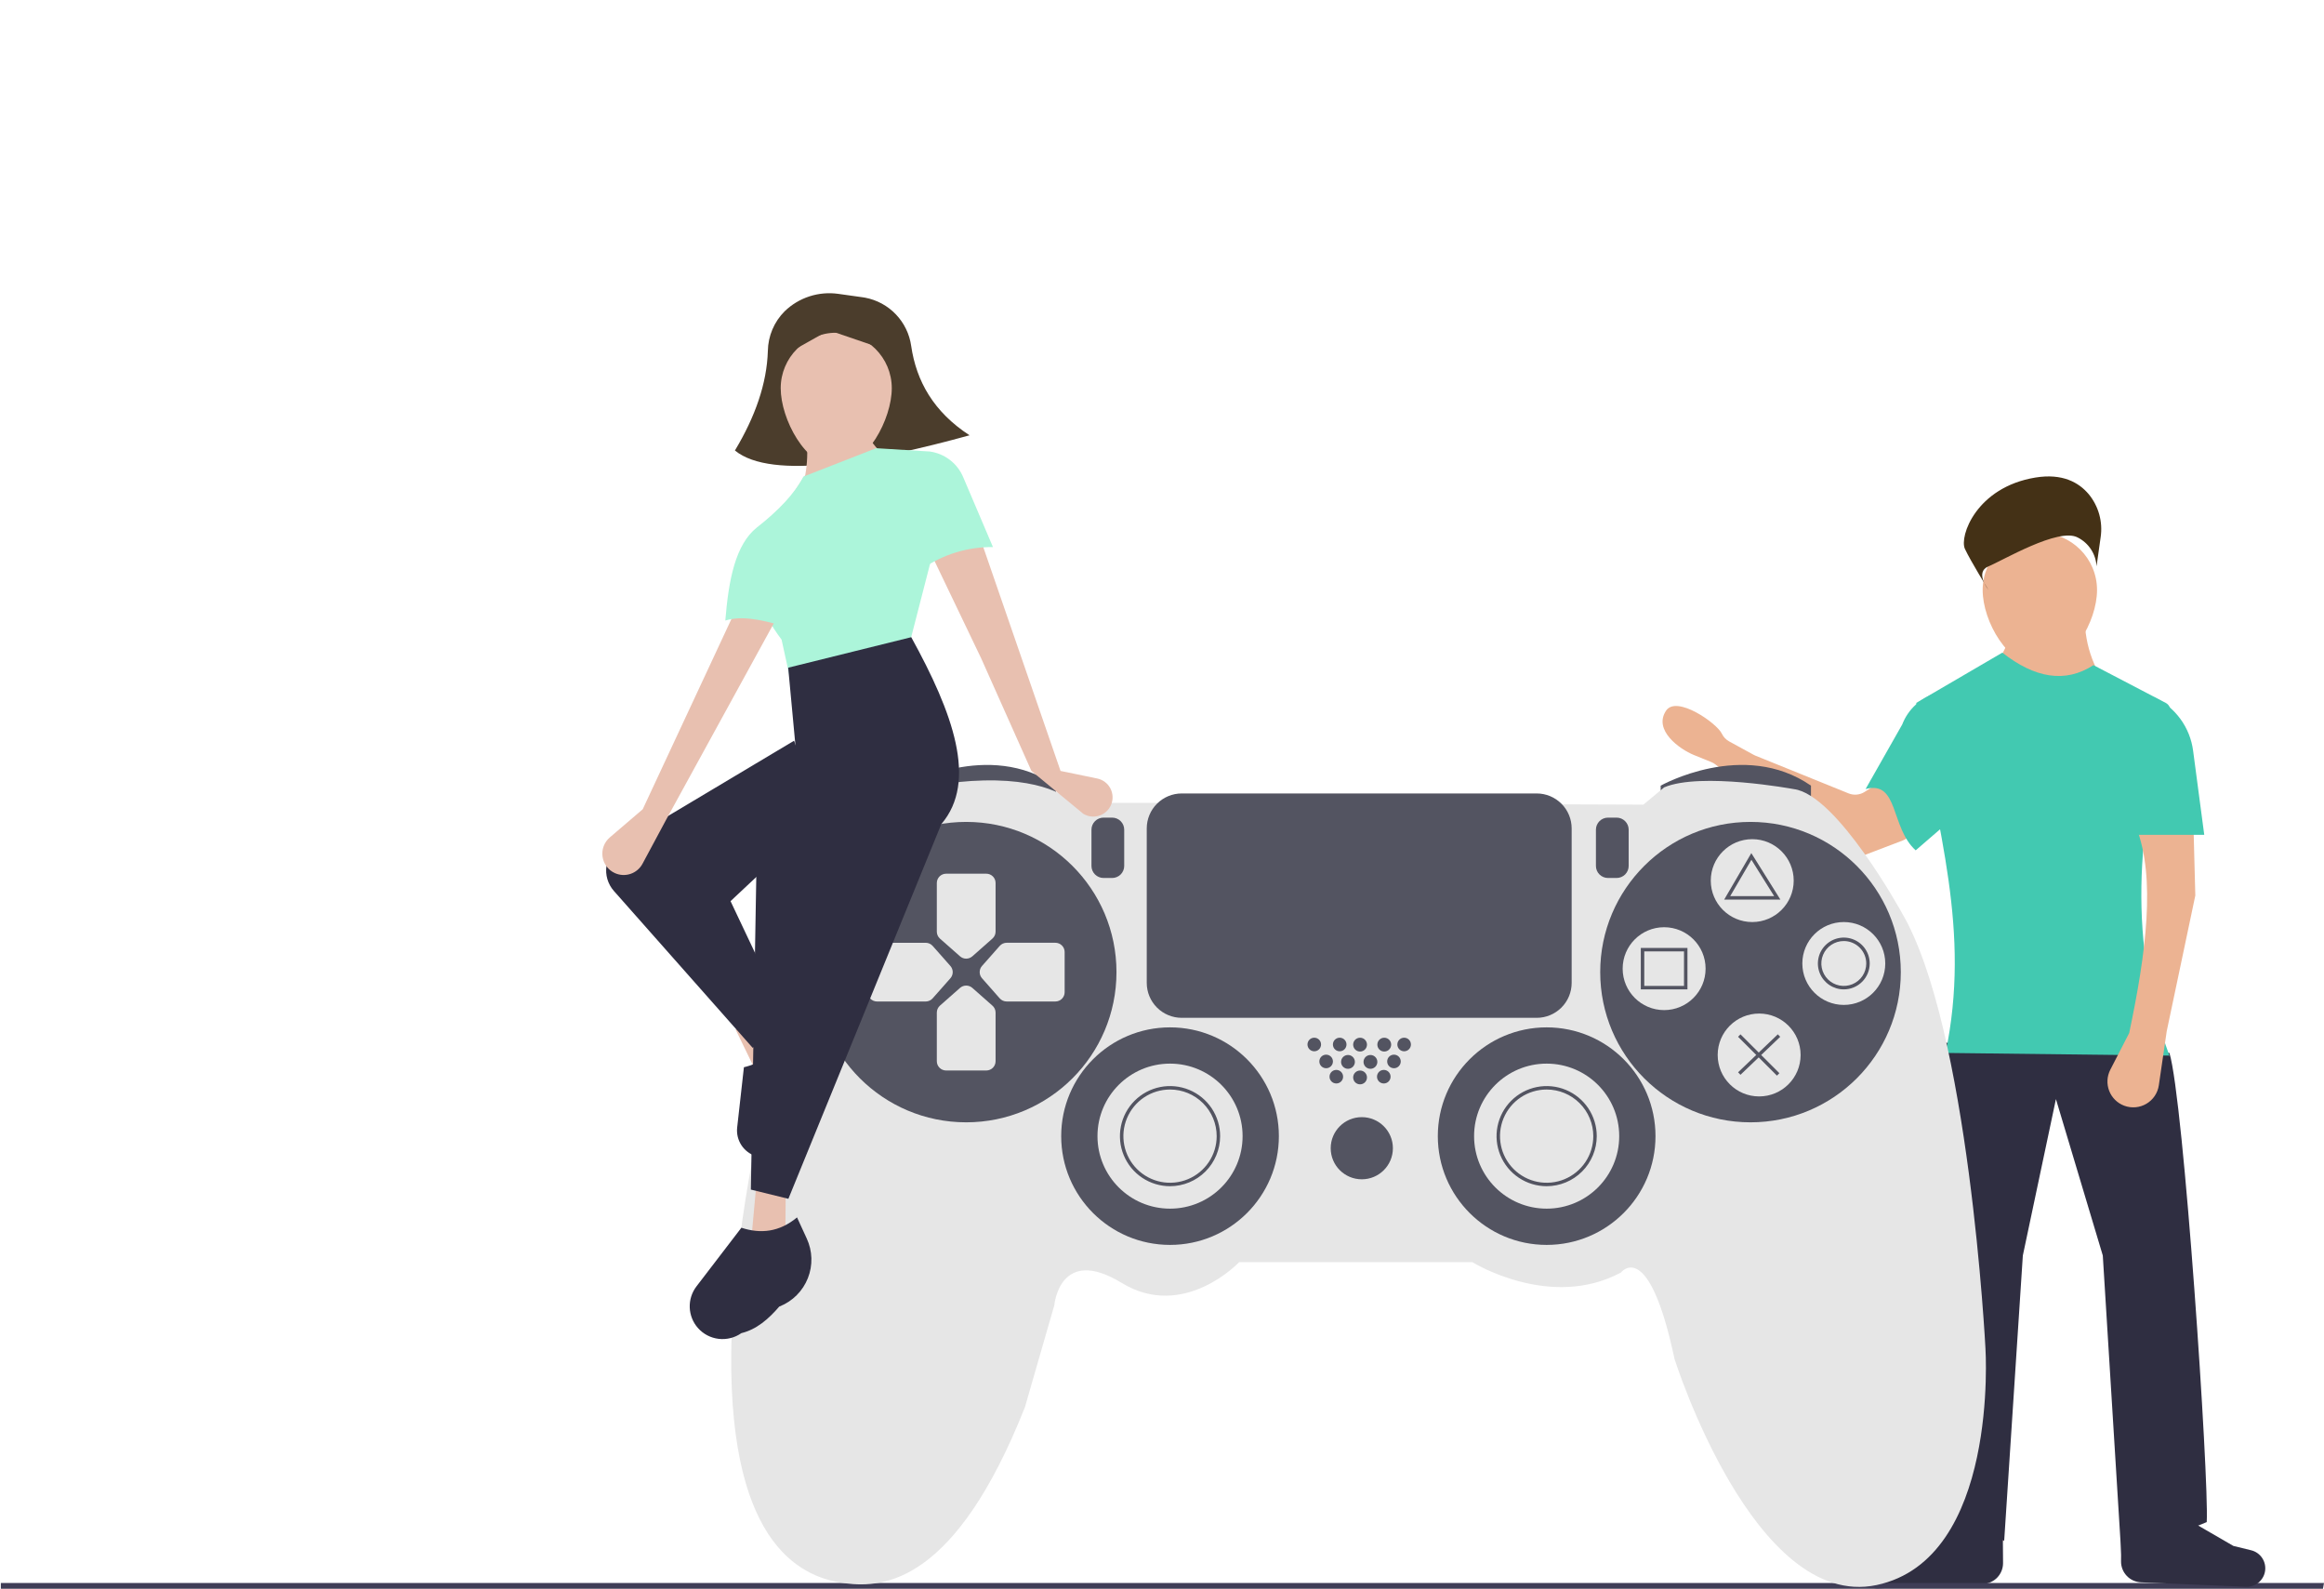 <svg width="436" height="298" viewBox="0 0 436 298" fill="none" xmlns="http://www.w3.org/2000/svg">
<path d="M374.31 124.426C380.32 130.724 387.025 131.729 394.425 127.441C391.319 122.469 390.58 117.06 391.407 111.363H376.992C377.631 116.369 377.459 121.031 374.31 124.426Z" fill="#ECB392"/>
<path d="M398.112 289.229L405.823 285.21L409.175 242.669V220.227L391.407 219.892L396.436 242.334L398.112 289.229Z" fill="#FFB8B8"/>
<path d="M375.762 289.229L368.051 285.21L364.699 242.669V220.227L382.466 219.892L377.438 242.334L375.762 289.229Z" fill="#FFB8B8"/>
<path d="M367 285.5L376 289L379.5 235.5L385.708 206.158L394.5 235.5L398 292L414 285.5C414.447 277.361 409.664 206.107 407 197.5L361.571 195.439L367 285.5Z" fill="#2F2E41"/>
<path d="M344.405 160.759L321.823 143.384C321.588 143.204 321.33 143.056 321.056 142.944L317.774 141.61C315.138 140.538 310.116 136.974 312.565 133.303C314.54 130.344 322.098 135.645 323.028 137.609C323.321 138.227 323.803 138.737 324.404 139.065L328.994 141.577C329.105 141.638 329.22 141.693 329.338 141.741L346.81 148.817C347.295 149.013 347.819 149.091 348.339 149.044C348.86 148.997 349.362 148.827 349.803 148.547L352.971 146.54C353.421 146.255 353.935 146.083 354.467 146.04C354.999 145.998 355.533 146.085 356.024 146.296C356.514 146.506 356.946 146.832 357.282 147.246C357.618 147.661 357.848 148.151 357.951 148.674L358.998 153.953C359.149 154.714 359.026 155.502 358.65 156.18C358.275 156.858 357.671 157.382 356.946 157.658L347.579 161.226C347.054 161.425 346.487 161.487 345.931 161.406C345.375 161.324 344.85 161.102 344.405 160.759Z" fill="#ECB392"/>
<path d="M350 148C356.252 146.325 354.626 155.209 359.396 159.5L367.5 152.5L363.312 130C361.855 130.416 360.514 131.165 359.396 132.188C358.278 133.211 357.414 134.479 356.871 135.894L350 148Z" fill="#42C9B1"/>
<path d="M365 197.5L407 198C399.35 177.402 400.594 155.33 407.107 133.742C407.217 133.383 407.198 132.998 407.053 132.652C406.909 132.306 406.648 132.022 406.316 131.848L392.748 124.761C387.423 128.224 381.699 127.16 375.651 122.417L359.5 131.848C363.516 155.945 369.8 174.521 365 197.5Z" fill="#42C9B1"/>
<path d="M372.05 297.097L352.351 297.931C351.493 297.968 350.652 297.686 349.99 297.14C349.328 296.594 348.891 295.822 348.764 294.974C348.636 294.117 348.833 293.243 349.316 292.524C349.799 291.804 350.533 291.291 351.376 291.085L354.717 290.267L367.849 282.661C369.794 284.674 372.474 286.376 375.749 287.826L375.787 293.173C375.794 294.183 375.409 295.157 374.711 295.889C374.014 296.621 373.06 297.054 372.05 297.097Z" fill="#2F2E41"/>
<path d="M435.805 298H0.158V296.924H436L435.805 298Z" fill="#3F3D56"/>
<path d="M401.661 296.798L421.359 297.632C422.217 297.669 423.058 297.387 423.72 296.841C424.382 296.295 424.819 295.523 424.946 294.675C425.074 293.818 424.878 292.944 424.394 292.225C423.911 291.505 423.177 290.992 422.335 290.786L418.993 289.968L405.861 282.362C403.916 284.375 401.237 286.077 397.962 287.527L397.923 292.874C397.916 293.884 398.302 294.858 398.999 295.59C399.696 296.322 400.65 296.755 401.661 296.798Z" fill="#2F2E41"/>
<g filter="url(#filter0_d_4_2)">
<path d="M382.691 121C388.616 121 393.419 112.593 393.419 106.673C393.419 100.753 388.616 95.954 382.691 95.954C376.766 95.954 371.963 100.753 371.963 106.673C371.963 112.593 376.766 121 382.691 121Z" fill="#ECB392"/>
</g>
<path d="M399.453 193.764L395.909 200.65C395.596 201.258 395.416 201.925 395.379 202.607C395.343 203.289 395.452 203.971 395.698 204.609C395.944 205.246 396.323 205.824 396.809 206.305C397.295 206.786 397.877 207.159 398.517 207.398C399.195 207.652 399.921 207.751 400.642 207.688C401.363 207.625 402.06 207.401 402.684 207.034C403.307 206.666 403.84 206.163 404.243 205.563C404.646 204.962 404.91 204.279 405.014 203.563L406.493 193.429L411.857 167.972L411.522 155.243H400.794C404.453 164.711 402.638 178.675 399.453 193.764Z" fill="#ECB392"/>
<path d="M399.118 156.583H413.533L411.441 140.787C411.157 138.645 410.341 136.607 409.067 134.861C407.793 133.115 406.101 131.716 404.147 130.791L399.118 156.583Z" fill="#42C9B1"/>
<path d="M394.096 100.769C394.31 99.337 394.22 97.876 393.832 96.481C393.443 95.087 392.765 93.789 391.841 92.674C390.011 90.51 386.943 88.739 381.853 89.574C370.748 91.397 367.546 100.635 368.634 102.958C369.722 105.281 373.057 110.666 373.057 110.666C373.057 110.666 370.4 107.315 373.057 106.229C375.713 105.144 386.202 98.891 389.79 100.816C390.806 101.326 391.668 102.095 392.289 103.046C392.911 103.997 393.269 105.095 393.327 106.229L394.096 100.769Z" fill="#443116"/>
<path d="M169.918 150.927V147.365C169.918 147.365 185.475 138.621 198.116 147.365V150.603L169.918 150.927Z" fill="#535461"/>
<path d="M311.555 150.927V147.365C311.555 147.365 327.112 138.621 339.753 147.365V150.603L311.555 150.927Z" fill="#535461"/>
<path d="M216.59 150.603H201.357C201.357 150.603 197.468 146.069 184.503 146.393C171.539 146.717 168.946 150.603 168.946 150.603C168.946 150.603 156.143 159.185 153.226 169.872C153.226 169.872 137.507 216.992 137.183 253.91C136.859 290.829 151.12 296.01 158.574 296.982C166.029 297.954 179.317 296.658 192.282 263.95L197.792 244.843C197.792 244.843 198.764 233.508 210.432 240.633C222.1 247.757 232.472 236.746 232.472 236.746H276.227C276.227 236.746 290.812 245.814 304.1 238.69C304.1 238.69 309.286 231.889 314.148 254.882C314.148 254.882 329.057 302.164 352.069 297.306C375.081 292.448 372.488 252.939 372.488 252.939C372.488 252.939 369.409 192.541 356.769 171.167C356.769 171.167 344.614 148.984 336.512 148.012C336.512 148.012 319.01 144.774 312.203 147.689L308.314 150.927L216.59 150.603Z" fill="#E6E6E6"/>
<path d="M181.262 210.515C196.835 210.515 209.46 197.901 209.46 182.34C209.46 166.78 196.835 154.165 181.262 154.165C165.689 154.165 153.064 166.78 153.064 182.34C153.064 197.901 165.689 210.515 181.262 210.515Z" fill="#535461"/>
<path d="M328.409 210.515C343.982 210.515 356.606 197.901 356.606 182.34C356.606 166.78 343.982 154.165 328.409 154.165C312.836 154.165 300.211 166.78 300.211 182.34C300.211 197.901 312.836 210.515 328.409 210.515Z" fill="#535461"/>
<path d="M186.176 176.058L182.416 179.38C182.097 179.66 181.688 179.815 181.264 179.815C180.839 179.815 180.43 179.66 180.111 179.38L176.345 176.058C176.161 175.895 176.013 175.696 175.912 175.473C175.81 175.25 175.757 175.007 175.755 174.762V165.62C175.756 165.158 175.94 164.716 176.267 164.39C176.594 164.064 177.037 163.881 177.499 163.881H185.035C185.496 163.88 185.939 164.062 186.266 164.388C186.593 164.714 186.778 165.156 186.778 165.617V174.756C186.776 175.003 186.722 175.247 186.618 175.472C186.514 175.696 186.363 175.896 186.176 176.058Z" fill="#E6E6E6"/>
<path d="M186.176 188.62L182.416 185.3C182.097 185.02 181.688 184.866 181.264 184.866C180.839 184.866 180.43 185.02 180.111 185.3L176.345 188.623C176.161 188.785 176.013 188.984 175.912 189.207C175.81 189.431 175.757 189.673 175.755 189.918V199.051C175.754 199.512 175.937 199.955 176.263 200.281C176.589 200.608 177.031 200.792 177.493 200.793H185.035C185.496 200.794 185.939 200.611 186.266 200.286C186.593 199.96 186.778 199.518 186.778 199.057V189.921C186.776 189.674 186.722 189.43 186.618 189.206C186.514 188.981 186.363 188.781 186.176 188.62Z" fill="#E6E6E6"/>
<path d="M174.977 187.256L178.303 183.493C178.583 183.175 178.738 182.766 178.738 182.342C178.738 181.918 178.583 181.509 178.303 181.191L174.977 177.427C174.815 177.244 174.616 177.096 174.392 176.994C174.169 176.893 173.926 176.84 173.681 176.838H164.541C164.079 176.839 163.636 177.023 163.31 177.35C162.984 177.676 162.801 178.119 162.801 178.58V186.11C162.8 186.571 162.982 187.014 163.308 187.34C163.634 187.667 164.076 187.851 164.538 187.852H173.684C173.93 187.849 174.172 187.795 174.395 187.692C174.618 187.59 174.816 187.441 174.977 187.256Z" fill="#E6E6E6"/>
<path d="M187.55 187.256L184.231 183.49C183.95 183.172 183.795 182.763 183.795 182.339C183.795 181.915 183.95 181.505 184.231 181.187L187.556 177.424C187.719 177.24 187.918 177.093 188.141 176.991C188.365 176.889 188.607 176.836 188.853 176.835H197.993C198.454 176.834 198.897 177.016 199.224 177.342C199.551 177.667 199.736 178.109 199.736 178.571V186.107C199.737 186.568 199.555 187.01 199.229 187.337C198.903 187.664 198.461 187.848 197.999 187.849H188.856C188.609 187.849 188.364 187.795 188.139 187.693C187.914 187.591 187.713 187.442 187.55 187.256Z" fill="#E6E6E6"/>
<path d="M219.507 233.508C230.784 233.508 239.926 224.374 239.926 213.106C239.926 201.838 230.784 192.703 219.507 192.703C208.23 192.703 199.088 201.838 199.088 213.106C199.088 224.374 208.23 233.508 219.507 233.508Z" fill="#535461"/>
<path d="M290.164 233.508C301.441 233.508 310.583 224.374 310.583 213.106C310.583 201.838 301.441 192.703 290.164 192.703C278.886 192.703 269.745 201.838 269.745 213.106C269.745 224.374 278.886 233.508 290.164 233.508Z" fill="#535461"/>
<path d="M219.507 226.707C227.025 226.707 233.12 220.618 233.12 213.106C233.12 205.594 227.025 199.504 219.507 199.504C211.989 199.504 205.895 205.594 205.895 213.106C205.895 220.618 211.989 226.707 219.507 226.707Z" fill="#E6E6E6"/>
<path d="M219.507 222.497C217.648 222.497 215.831 221.946 214.285 220.914C212.74 219.882 211.535 218.416 210.823 216.7C210.112 214.983 209.926 213.095 210.289 211.273C210.651 209.452 211.546 207.778 212.861 206.465C214.175 205.151 215.85 204.257 217.674 203.894C219.497 203.532 221.387 203.718 223.104 204.429C224.822 205.14 226.29 206.343 227.322 207.888C228.355 209.432 228.906 211.248 228.906 213.106C228.904 215.595 227.912 217.983 226.15 219.743C224.388 221.504 221.999 222.494 219.507 222.497ZM219.507 204.362C217.776 204.362 216.085 204.875 214.645 205.835C213.206 206.796 212.085 208.162 211.422 209.759C210.76 211.357 210.587 213.115 210.924 214.811C211.262 216.508 212.095 218.066 213.319 219.288C214.543 220.511 216.102 221.344 217.8 221.681C219.498 222.019 221.257 221.846 222.856 221.184C224.455 220.522 225.822 219.401 226.783 217.963C227.745 216.525 228.258 214.835 228.258 213.106C228.256 210.787 227.333 208.565 225.692 206.926C224.052 205.286 221.827 204.364 219.507 204.362Z" fill="#535461"/>
<path d="M290.164 226.707C297.682 226.707 303.776 220.618 303.776 213.106C303.776 205.594 297.682 199.504 290.164 199.504C282.645 199.504 276.551 205.594 276.551 213.106C276.551 220.618 282.645 226.707 290.164 226.707Z" fill="#E6E6E6"/>
<path d="M290.164 222.497C288.305 222.497 286.487 221.946 284.942 220.914C283.396 219.882 282.191 218.416 281.48 216.7C280.768 214.983 280.582 213.095 280.945 211.273C281.308 209.452 282.203 207.778 283.517 206.465C284.832 205.151 286.507 204.257 288.33 203.894C290.153 203.532 292.043 203.718 293.761 204.429C295.478 205.14 296.946 206.343 297.979 207.888C299.012 209.432 299.563 211.248 299.563 213.106C299.56 215.595 298.569 217.983 296.807 219.743C295.045 221.504 292.656 222.494 290.164 222.497ZM290.164 204.362C288.433 204.362 286.741 204.875 285.302 205.835C283.863 206.796 282.741 208.162 282.079 209.759C281.416 211.357 281.243 213.115 281.581 214.811C281.918 216.508 282.752 218.066 283.976 219.288C285.2 220.511 286.759 221.344 288.456 221.681C290.154 222.019 291.913 221.846 293.513 221.184C295.112 220.522 296.478 219.401 297.44 217.963C298.401 216.525 298.915 214.835 298.915 213.106C298.912 210.787 297.989 208.565 296.349 206.926C294.708 205.286 292.484 204.364 290.164 204.362Z" fill="#535461"/>
<path d="M255.484 221.202C258.706 221.202 261.318 218.592 261.318 215.373C261.318 212.153 258.706 209.543 255.484 209.543C252.262 209.543 249.65 212.153 249.65 215.373C249.65 218.592 252.262 221.202 255.484 221.202Z" fill="#535461"/>
<path d="M246.567 197.189C247.271 197.189 247.841 196.619 247.841 195.916C247.841 195.213 247.271 194.643 246.567 194.643C245.864 194.643 245.294 195.213 245.294 195.916C245.294 196.619 245.864 197.189 246.567 197.189Z" fill="#535461"/>
<path d="M251.338 197.189C252.042 197.189 252.612 196.619 252.612 195.916C252.612 195.213 252.042 194.643 251.338 194.643C250.635 194.643 250.064 195.213 250.064 195.916C250.064 196.619 250.635 197.189 251.338 197.189Z" fill="#535461"/>
<path d="M250.703 203.228C251.406 203.228 251.977 202.658 251.977 201.956C251.977 201.253 251.406 200.683 250.703 200.683C249.999 200.683 249.429 201.253 249.429 201.956C249.429 202.658 249.999 203.228 250.703 203.228Z" fill="#535461"/>
<path d="M255.159 203.39C255.876 203.39 256.456 202.81 256.456 202.095C256.456 201.379 255.876 200.799 255.159 200.799C254.443 200.799 253.863 201.379 253.863 202.095C253.863 202.81 254.443 203.39 255.159 203.39Z" fill="#535461"/>
<path d="M259.61 203.228C260.313 203.228 260.883 202.658 260.883 201.956C260.883 201.253 260.313 200.683 259.61 200.683C258.906 200.683 258.336 201.253 258.336 201.956C258.336 202.658 258.906 203.228 259.61 203.228Z" fill="#535461"/>
<path d="M248.794 200.369C249.497 200.369 250.068 199.799 250.068 199.096C250.068 198.393 249.497 197.823 248.794 197.823C248.09 197.823 247.52 198.393 247.52 199.096C247.52 199.799 248.09 200.369 248.794 200.369Z" fill="#535461"/>
<path d="M252.891 200.476C253.607 200.476 254.187 199.896 254.187 199.18C254.187 198.465 253.607 197.885 252.891 197.885C252.175 197.885 251.594 198.465 251.594 199.18C251.594 199.896 252.175 200.476 252.891 200.476Z" fill="#535461"/>
<path d="M257.104 200.476C257.82 200.476 258.401 199.896 258.401 199.18C258.401 198.465 257.82 197.885 257.104 197.885C256.388 197.885 255.808 198.465 255.808 199.18C255.808 199.896 256.388 200.476 257.104 200.476Z" fill="#535461"/>
<path d="M261.519 200.369C262.222 200.369 262.792 199.799 262.792 199.096C262.792 198.393 262.222 197.823 261.519 197.823C260.815 197.823 260.245 198.393 260.245 199.096C260.245 199.799 260.815 200.369 261.519 200.369Z" fill="#535461"/>
<path d="M255.159 197.237C255.876 197.237 256.456 196.657 256.456 195.942C256.456 195.226 255.876 194.646 255.159 194.646C254.443 194.646 253.863 195.226 253.863 195.942C253.863 196.657 254.443 197.237 255.159 197.237Z" fill="#535461"/>
<path d="M259.697 197.237C260.413 197.237 260.994 196.657 260.994 195.942C260.994 195.226 260.413 194.646 259.697 194.646C258.981 194.646 258.401 195.226 258.401 195.942C258.401 196.657 258.981 197.237 259.697 197.237Z" fill="#535461"/>
<path d="M263.428 197.189C264.131 197.189 264.701 196.619 264.701 195.916C264.701 195.213 264.131 194.643 263.428 194.643C262.724 194.643 262.154 195.213 262.154 195.916C262.154 196.619 262.724 197.189 263.428 197.189Z" fill="#535461"/>
<path d="M207.029 153.363C206.429 153.364 205.854 153.602 205.431 154.026C205.007 154.449 204.768 155.024 204.767 155.623V162.424C204.768 163.023 205.007 163.597 205.431 164.021C205.854 164.444 206.429 164.683 207.029 164.683H208.649C209.249 164.683 209.824 164.444 210.248 164.021C210.672 163.597 210.91 163.023 210.911 162.424V155.623C210.91 155.024 210.672 154.449 210.248 154.026C209.824 153.602 209.249 153.364 208.649 153.363H207.029Z" fill="#535461"/>
<path d="M301.669 153.363C301.07 153.364 300.495 153.602 300.071 154.026C299.647 154.449 299.409 155.024 299.408 155.623V162.424C299.409 163.023 299.647 163.597 300.071 164.021C300.495 164.444 301.07 164.683 301.669 164.683H303.29C303.89 164.683 304.464 164.444 304.888 164.021C305.312 163.597 305.551 163.023 305.551 162.424V155.623C305.551 155.024 305.312 154.449 304.888 154.026C304.464 153.602 303.89 153.364 303.29 153.363H301.669Z" fill="#535461"/>
<path d="M328.733 172.949C333.029 172.949 336.512 169.469 336.512 165.176C336.512 160.884 333.029 157.404 328.733 157.404C324.437 157.404 320.954 160.884 320.954 165.176C320.954 169.469 324.437 172.949 328.733 172.949Z" fill="#E6E6E6"/>
<path d="M312.203 189.465C316.499 189.465 319.982 185.985 319.982 181.692C319.982 177.4 316.499 173.92 312.203 173.92C307.907 173.92 304.424 177.4 304.424 181.692C304.424 185.985 307.907 189.465 312.203 189.465Z" fill="#E6E6E6"/>
<path d="M345.911 188.493C350.207 188.493 353.689 185.013 353.689 180.721C353.689 176.428 350.207 172.949 345.911 172.949C341.615 172.949 338.132 176.428 338.132 180.721C338.132 185.013 341.615 188.493 345.911 188.493Z" fill="#E6E6E6"/>
<path d="M330.029 205.657C334.325 205.657 337.808 202.177 337.808 197.885C337.808 193.592 334.325 190.112 330.029 190.112C325.733 190.112 322.251 193.592 322.251 197.885C322.251 202.177 325.733 205.657 330.029 205.657Z" fill="#E6E6E6"/>
<path d="M221.695 148.829C219.957 148.831 218.29 149.522 217.061 150.75C215.832 151.978 215.141 153.643 215.139 155.38V184.364C215.141 186.101 215.832 187.766 217.061 188.994C218.29 190.222 219.957 190.913 221.695 190.915H288.3C290.038 190.913 291.704 190.222 292.933 188.994C294.162 187.766 294.854 186.101 294.856 184.364V155.38C294.854 153.643 294.162 151.978 292.933 150.75C291.704 149.522 290.038 148.831 288.3 148.829H221.695Z" fill="#535461"/>
<path d="M334.017 168.739H323.469L328.561 160.016L334.017 168.739ZM324.598 168.091H332.848L328.58 161.269L324.598 168.091Z" fill="#535461"/>
<path d="M316.579 185.579H307.828V177.806H316.579V185.579ZM308.476 184.931H315.931V178.454H308.476V184.931Z" fill="#535461"/>
<path d="M345.911 185.579C344.949 185.579 344.009 185.294 343.21 184.76C342.41 184.226 341.787 183.468 341.419 182.58C341.051 181.692 340.955 180.716 341.143 179.773C341.33 178.831 341.793 177.965 342.473 177.286C343.153 176.607 344.019 176.144 344.962 175.957C345.905 175.769 346.883 175.865 347.771 176.233C348.66 176.601 349.419 177.223 349.953 178.022C350.487 178.821 350.773 179.76 350.773 180.721C350.771 182.009 350.258 183.244 349.347 184.154C348.436 185.065 347.2 185.577 345.911 185.579ZM345.911 176.511C345.078 176.511 344.263 176.758 343.57 177.22C342.877 177.683 342.337 178.341 342.018 179.11C341.699 179.879 341.616 180.726 341.778 181.542C341.941 182.359 342.342 183.109 342.931 183.698C343.521 184.287 344.272 184.688 345.089 184.85C345.906 185.012 346.753 184.929 347.523 184.61C348.293 184.292 348.951 183.752 349.414 183.06C349.877 182.368 350.124 181.554 350.124 180.721C350.123 179.605 349.679 178.535 348.889 177.745C348.099 176.956 347.028 176.512 345.911 176.511Z" fill="#535461"/>
<path d="M326.531 194.013L326.073 194.47L333.365 201.757L333.824 201.299L326.531 194.013Z" fill="#535461"/>
<path d="M333.532 194.007L326.078 201.133L326.527 201.601L333.98 194.475L333.532 194.007Z" fill="#535461"/>
<path d="M181.894 81.649C164.198 86.524 144.82 90.194 137.876 84.501C141.678 78.177 143.87 71.944 144.056 65.824C144.098 63.024 145.233 60.351 147.219 58.375C148.534 57.106 150.121 56.153 151.86 55.588C153.599 55.024 155.443 54.863 157.254 55.117L161.846 55.761C162.001 55.783 162.155 55.807 162.308 55.835C164.512 56.252 166.531 57.349 168.079 58.971C169.628 60.593 170.63 62.659 170.944 64.878C171.911 71.514 175.165 77.259 181.894 81.649Z" fill="#4B3D2C"/>
<path d="M198.965 144.605L205.845 146.023C206.37 146.131 206.865 146.355 207.293 146.678C207.721 147.001 208.072 147.415 208.32 147.891C208.567 148.366 208.706 148.891 208.726 149.427C208.746 149.962 208.646 150.496 208.433 150.988C208.228 151.464 207.923 151.89 207.538 152.237C207.153 152.585 206.698 152.845 206.204 153.001C205.71 153.158 205.187 153.206 204.673 153.142C204.158 153.079 203.663 152.906 203.222 152.634L193.5 144.605L184.082 123.5L174.824 104.181L184.082 101.506L198.965 144.605Z" fill="#E8C0B0"/>
<path d="M147.152 199.711L141.943 201.224L138 193.088L142.01 191L147.152 199.711Z" fill="#E8C0B0"/>
<path d="M147.309 234.56L140.918 232.869L141.919 221.898L147.419 222.236L147.309 234.56Z" fill="#E8C0B0"/>
<path d="M147.976 192.092L141.206 196.543L115.171 167.118C114.606 166.48 114.189 165.725 113.949 164.907C113.71 164.09 113.653 163.229 113.784 162.388C113.915 161.546 114.23 160.743 114.707 160.037C115.183 159.33 115.81 158.737 116.542 158.3L148.976 138.936L153.943 153.195L137.055 169.03L147.976 192.092Z" fill="#2F2E41"/>
<path d="M150.873 207.508C150.856 207.53 150.839 207.552 150.822 207.574C150.389 210.105 149.629 212.413 147.932 214.085C147.429 215.219 146.526 216.127 145.395 216.638C144.264 217.148 142.984 217.225 141.8 216.852C140.684 216.501 139.724 215.773 139.085 214.793C138.447 213.813 138.168 212.641 138.299 211.479L139.564 200.182C142.598 199.485 144.912 197.761 146.083 194.406L149.032 196.413C149.905 197.002 150.649 197.763 151.217 198.649C151.786 199.534 152.168 200.527 152.34 201.565C152.513 202.603 152.471 203.666 152.219 204.687C151.967 205.709 151.509 206.669 150.873 207.508Z" fill="#2F2E41"/>
<g filter="url(#filter1_d_4_2)">
<path d="M156.886 83.5C162.64 83.5 167.305 74.569 167.305 68.819C167.305 63.07 162.64 58.409 156.886 58.409C151.131 58.409 146.467 63.07 146.467 68.819C146.467 74.569 151.131 83.5 156.886 83.5Z" fill="#E8C0B0"/>
</g>
<path d="M165.909 85.462L149.483 99.054L148.204 93.459L151.071 89.092C151.866 84.808 151.353 80.084 149.986 75.072L160.702 75.082C161.165 79.132 162.743 82.665 165.909 85.462Z" fill="#E8C0B0"/>
<path d="M170.533 121.116L148.358 127.865L146.633 119.985C142.478 114.41 140.671 109.321 143.39 105.169L142.022 98.92C145.947 95.832 149.033 92.673 150.727 89.396L164.371 84.069L174.4 84.686L177.362 94.603L170.533 121.116Z" fill="#ACF5DA"/>
<path d="M186.287 102.615C181.56 102.565 176.934 103.981 173.047 106.668L174.4 84.686C175.774 84.869 177.077 85.407 178.18 86.246C179.283 87.085 180.148 88.196 180.691 89.471L186.287 102.615Z" fill="#ACF5DA"/>
<path d="M147.906 224.862L140.868 223.131L141.904 163.377L151.355 153.036L149.24 139.926L147.871 125.239L170.956 119.52C178.759 133.676 183.476 146.547 176.591 154.587L147.906 224.862Z" fill="#2F2E41"/>
<path d="M146.29 245.037C146.258 245.05 146.227 245.062 146.195 245.074C144.151 247.445 141.906 249.379 139.083 250.058C137.845 250.926 136.33 251.308 134.828 251.13C133.325 250.953 131.941 250.229 130.94 249.097C129.995 248.029 129.451 246.666 129.4 245.242C129.35 243.818 129.796 242.42 130.663 241.288L139.089 230.287C142.696 231.464 146.197 231.117 149.53 228.35L151.346 232.298C151.887 233.461 152.185 234.722 152.222 236.004C152.258 237.286 152.033 238.562 151.56 239.754C151.087 240.946 150.375 242.029 149.469 242.938C148.563 243.846 147.481 244.56 146.29 245.037Z" fill="#2F2E41"/>
<path d="M120.579 151.793L114.402 157.078C113.889 157.516 113.495 158.077 113.257 158.708C113.02 159.339 112.945 160.02 113.04 160.687C113.136 161.355 113.399 161.987 113.804 162.527C114.209 163.066 114.744 163.494 115.36 163.771C116.286 164.189 117.336 164.24 118.298 163.913C119.26 163.587 120.062 162.908 120.542 162.013L125.009 153.688L145.496 116.332L137.791 114.885L120.579 151.793Z" fill="#E8C0B0"/>
<path d="M146.731 117.381C142.729 116.174 138.981 115.464 136.074 116.402C136.683 108.867 137.939 102.136 142.022 98.92L147.826 99.601L146.731 117.381Z" fill="#ACF5DA"/>
<path d="M168.517 66.405L155.5 61.952L146.507 67L146.507 60.582C154.286 55.341 161.714 55.798 168.791 61.952L168.517 66.405Z" fill="#4B3D2C"/>
<defs>
<filter id="filter0_d_4_2" x="367.963" y="95.954" width="29.455" height="33.046" filterUnits="userSpaceOnUse" color-interpolation-filters="sRGB">
<feFlood flood-opacity="0" result="BackgroundImageFix"/>
<feColorMatrix in="SourceAlpha" type="matrix" values="0 0 0 0 0 0 0 0 0 0 0 0 0 0 0 0 0 0 127 0" result="hardAlpha"/>
<feOffset dy="4"/>
<feGaussianBlur stdDeviation="2"/>
<feComposite in2="hardAlpha" operator="out"/>
<feColorMatrix type="matrix" values="0 0 0 0 0 0 0 0 0 0 0 0 0 0 0 0 0 0 0.25 0"/>
<feBlend mode="normal" in2="BackgroundImageFix" result="effect1_dropShadow_4_2"/>
<feBlend mode="normal" in="SourceGraphic" in2="effect1_dropShadow_4_2" result="shape"/>
</filter>
<filter id="filter1_d_4_2" x="142.467" y="58.409" width="28.838" height="33.091" filterUnits="userSpaceOnUse" color-interpolation-filters="sRGB">
<feFlood flood-opacity="0" result="BackgroundImageFix"/>
<feColorMatrix in="SourceAlpha" type="matrix" values="0 0 0 0 0 0 0 0 0 0 0 0 0 0 0 0 0 0 127 0" result="hardAlpha"/>
<feOffset dy="4"/>
<feGaussianBlur stdDeviation="2"/>
<feComposite in2="hardAlpha" operator="out"/>
<feColorMatrix type="matrix" values="0 0 0 0 0 0 0 0 0 0 0 0 0 0 0 0 0 0 0.25 0"/>
<feBlend mode="normal" in2="BackgroundImageFix" result="effect1_dropShadow_4_2"/>
<feBlend mode="normal" in="SourceGraphic" in2="effect1_dropShadow_4_2" result="shape"/>
</filter>
</defs>
</svg>
